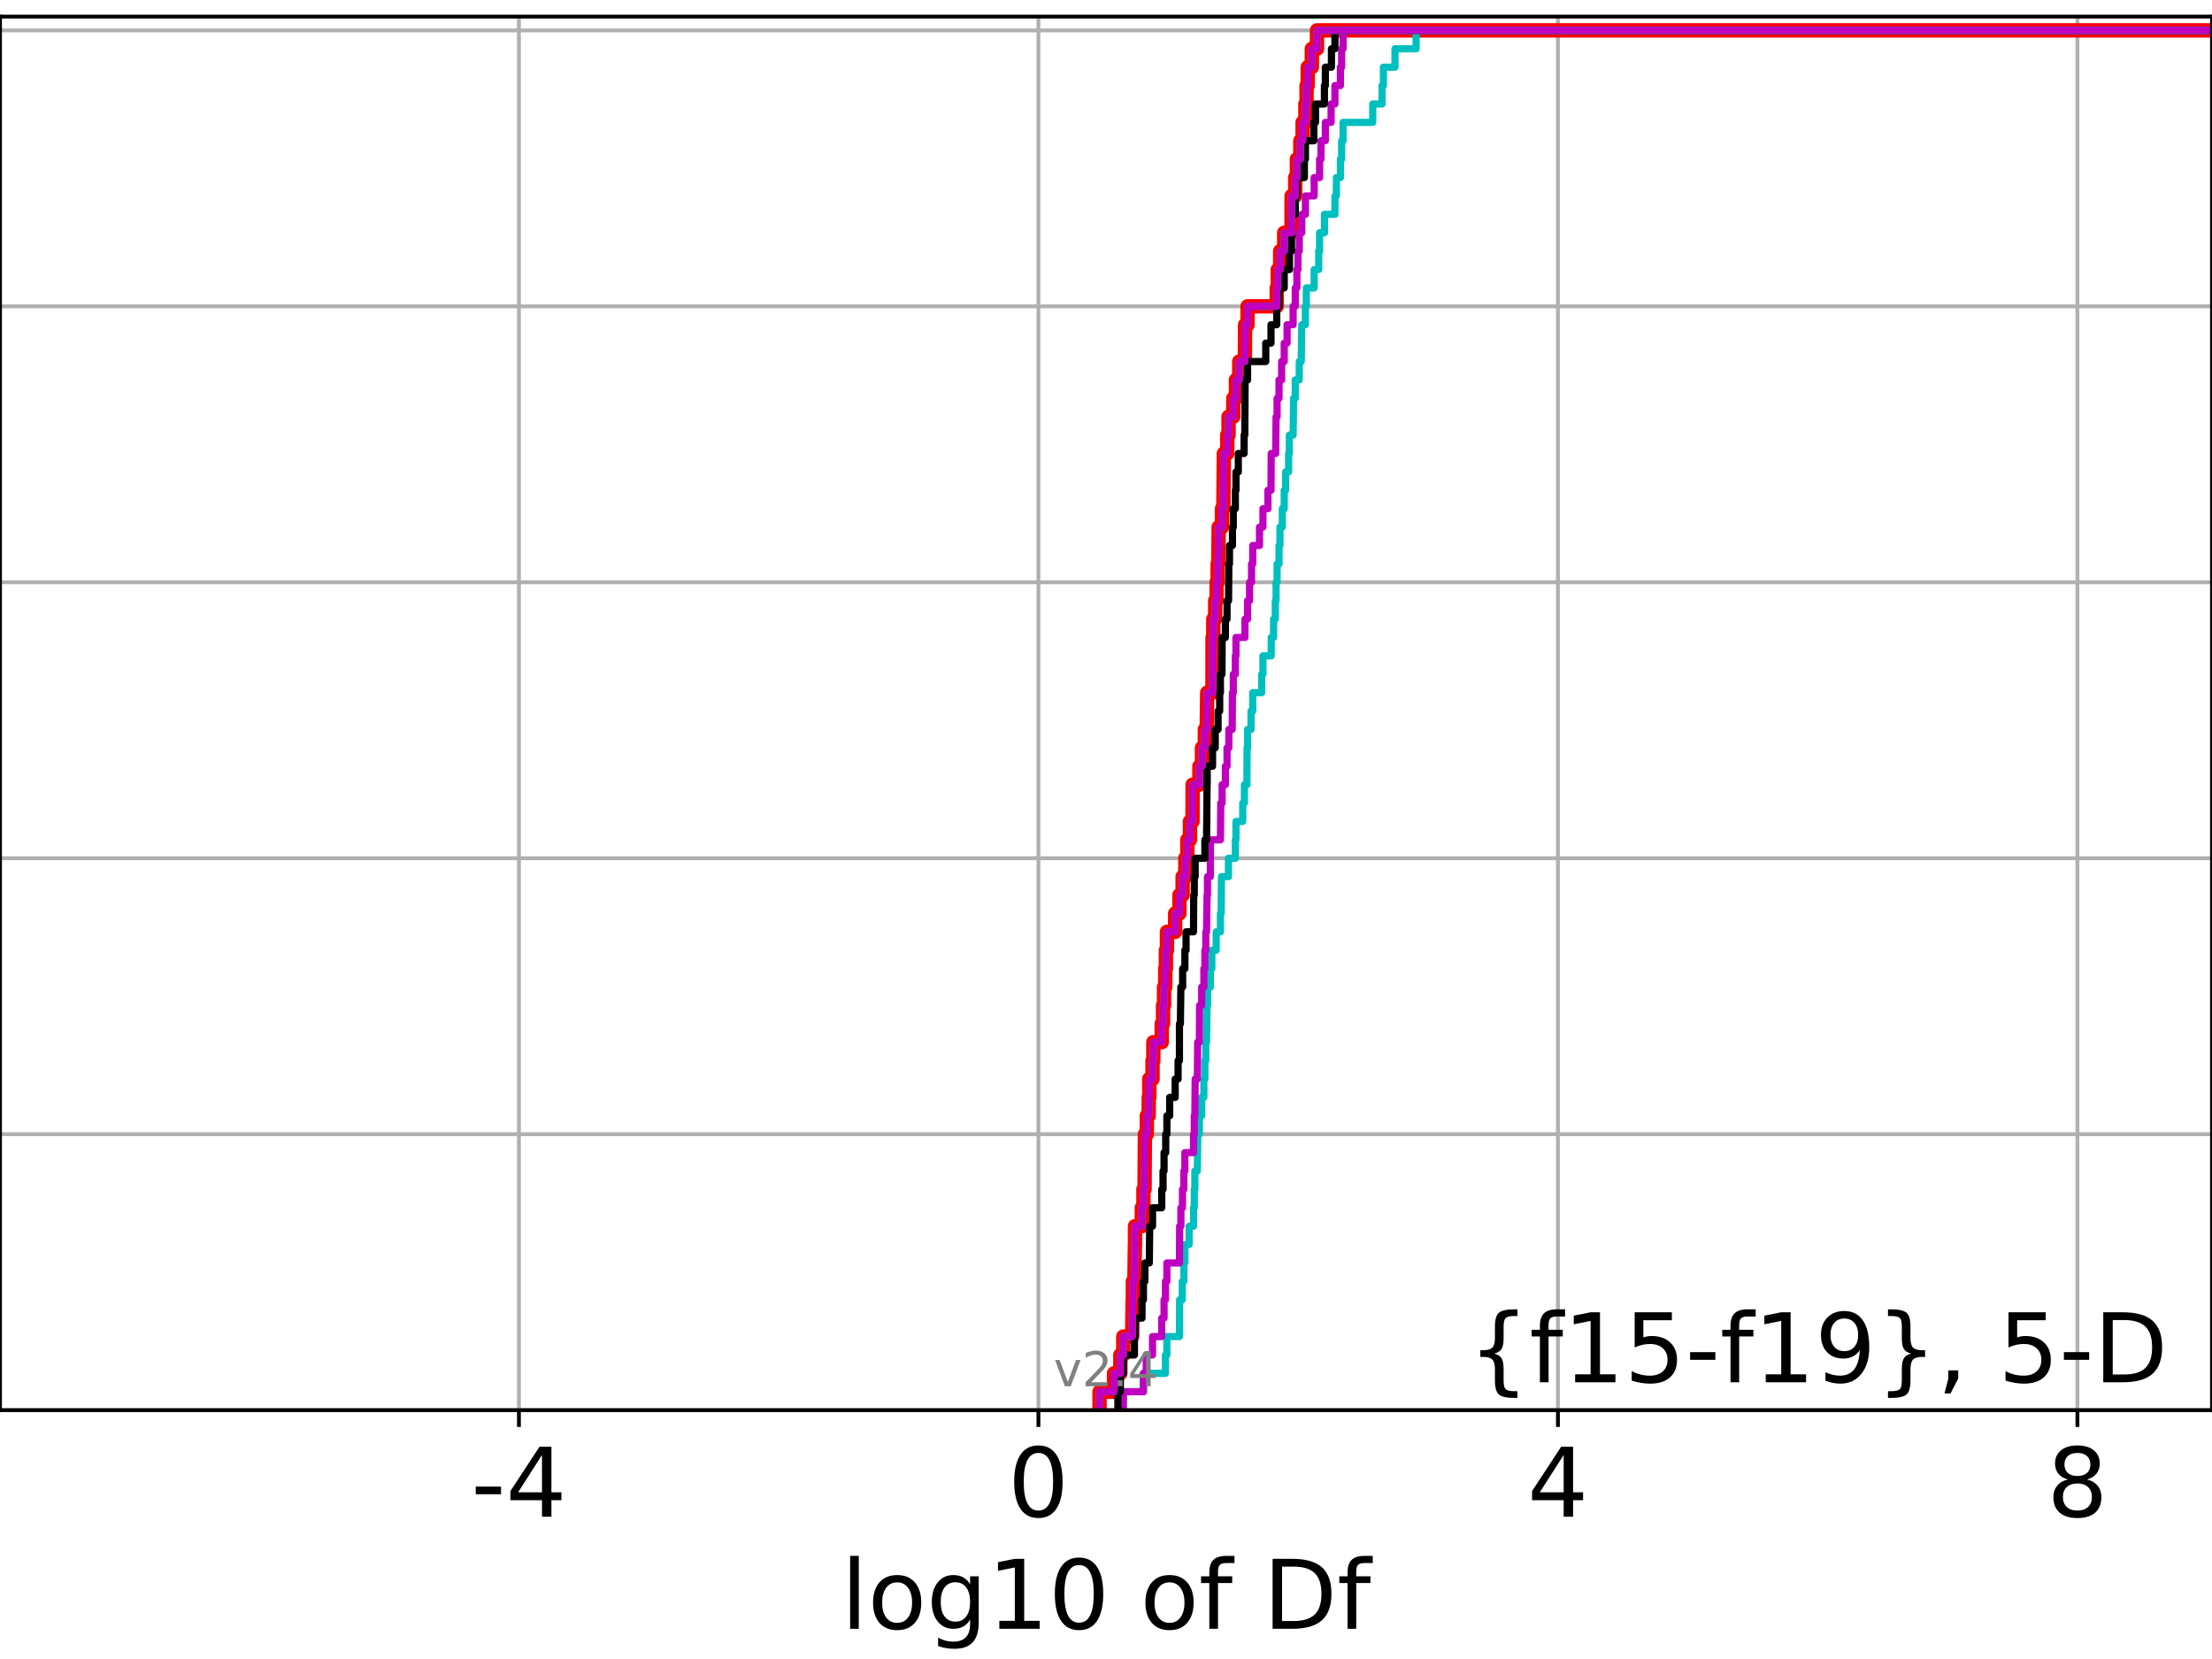 <?xml version="1.0" encoding="utf-8" standalone="no"?>
<!DOCTYPE svg PUBLIC "-//W3C//DTD SVG 1.1//EN"
  "http://www.w3.org/Graphics/SVG/1.1/DTD/svg11.dtd">
<!-- Created with matplotlib (https://matplotlib.org/) -->
<svg height="345.6pt" version="1.1" viewBox="0 0 460.8 345.6" width="460.8pt" xmlns="http://www.w3.org/2000/svg" xmlns:xlink="http://www.w3.org/1999/xlink">
 <defs>
  <style type="text/css">
*{stroke-linecap:butt;stroke-linejoin:round;}
  </style>
 </defs>
 <g id="figure_1">
  <g id="patch_1">
   <path d="M 0 345.6 
L 460.8 345.6 
L 460.8 0 
L 0 0 
z
" style="fill:#ffffff;"/>
  </g>
  <g id="axes_1">
   <g id="patch_2">
    <path d="M 0 293.76 
L 460.8 293.76 
L 460.8 3.456 
L 0 3.456 
z
" style="fill:#ffffff;"/>
   </g>
   <g id="matplotlib.axis_1">
    <g id="xtick_1">
     <g id="line2d_1">
      <path clip-path="url(#pdaab2664a6)" d="M 108.103 293.76 
L 108.103 3.456 
" style="fill:none;stroke:#b0b0b0;stroke-linecap:square;stroke-width:0.8;"/>
     </g>
     <g id="line2d_2">
      <defs>
       <path d="M 0 0 
L 0 3.5 
" id="mf96f8da4f5" style="stroke:#000000;stroke-width:0.8;"/>
      </defs>
      <g>
       <use style="stroke:#000000;stroke-width:0.8;" x="108.103" xlink:href="#mf96f8da4f5" y="293.76"/>
      </g>
     </g>
     <g id="text_1">
      <!-- -4 -->
      <defs>
       <path d="M 4.891 31.391 
L 31.203 31.391 
L 31.203 23.391 
L 4.891 23.391 
z
" id="DejaVuSans-45"/>
       <path d="M 37.797 64.312 
L 12.891 25.391 
L 37.797 25.391 
z
M 35.203 72.906 
L 47.609 72.906 
L 47.609 25.391 
L 58.016 25.391 
L 58.016 17.188 
L 47.609 17.188 
L 47.609 0 
L 37.797 0 
L 37.797 17.188 
L 4.891 17.188 
L 4.891 26.703 
z
" id="DejaVuSans-52"/>
      </defs>
      <g transform="translate(98.133 315.957)scale(0.2 -0.2)">
       <use xlink:href="#DejaVuSans-45"/>
       <use x="36.084" xlink:href="#DejaVuSans-52"/>
      </g>
     </g>
    </g>
    <g id="xtick_2">
     <g id="line2d_3">
      <path clip-path="url(#pdaab2664a6)" d="M 216.324 293.76 
L 216.324 3.456 
" style="fill:none;stroke:#b0b0b0;stroke-linecap:square;stroke-width:0.8;"/>
     </g>
     <g id="line2d_4">
      <g>
       <use style="stroke:#000000;stroke-width:0.8;" x="216.324" xlink:href="#mf96f8da4f5" y="293.76"/>
      </g>
     </g>
     <g id="text_2">
      <!-- 0 -->
      <defs>
       <path d="M 31.781 66.406 
Q 24.172 66.406 20.328 58.906 
Q 16.5 51.422 16.5 36.375 
Q 16.5 21.391 20.328 13.891 
Q 24.172 6.391 31.781 6.391 
Q 39.453 6.391 43.281 13.891 
Q 47.125 21.391 47.125 36.375 
Q 47.125 51.422 43.281 58.906 
Q 39.453 66.406 31.781 66.406 
z
M 31.781 74.219 
Q 44.047 74.219 50.516 64.516 
Q 56.984 54.828 56.984 36.375 
Q 56.984 17.969 50.516 8.266 
Q 44.047 -1.422 31.781 -1.422 
Q 19.531 -1.422 13.062 8.266 
Q 6.594 17.969 6.594 36.375 
Q 6.594 54.828 13.062 64.516 
Q 19.531 74.219 31.781 74.219 
z
" id="DejaVuSans-48"/>
      </defs>
      <g transform="translate(209.961 315.957)scale(0.2 -0.2)">
       <use xlink:href="#DejaVuSans-48"/>
      </g>
     </g>
    </g>
    <g id="xtick_3">
     <g id="line2d_5">
      <path clip-path="url(#pdaab2664a6)" d="M 324.544 293.76 
L 324.544 3.456 
" style="fill:none;stroke:#b0b0b0;stroke-linecap:square;stroke-width:0.8;"/>
     </g>
     <g id="line2d_6">
      <g>
       <use style="stroke:#000000;stroke-width:0.8;" x="324.544" xlink:href="#mf96f8da4f5" y="293.76"/>
      </g>
     </g>
     <g id="text_3">
      <!-- 4 -->
      <g transform="translate(318.182 315.957)scale(0.2 -0.2)">
       <use xlink:href="#DejaVuSans-52"/>
      </g>
     </g>
    </g>
    <g id="xtick_4">
     <g id="line2d_7">
      <path clip-path="url(#pdaab2664a6)" d="M 432.764 293.76 
L 432.764 3.456 
" style="fill:none;stroke:#b0b0b0;stroke-linecap:square;stroke-width:0.8;"/>
     </g>
     <g id="line2d_8">
      <g>
       <use style="stroke:#000000;stroke-width:0.8;" x="432.764" xlink:href="#mf96f8da4f5" y="293.76"/>
      </g>
     </g>
     <g id="text_4">
      <!-- 8 -->
      <defs>
       <path d="M 31.781 34.625 
Q 24.75 34.625 20.719 30.859 
Q 16.703 27.094 16.703 20.516 
Q 16.703 13.922 20.719 10.156 
Q 24.75 6.391 31.781 6.391 
Q 38.812 6.391 42.859 10.172 
Q 46.922 13.969 46.922 20.516 
Q 46.922 27.094 42.891 30.859 
Q 38.875 34.625 31.781 34.625 
z
M 21.922 38.812 
Q 15.578 40.375 12.031 44.719 
Q 8.5 49.078 8.5 55.328 
Q 8.5 64.062 14.719 69.141 
Q 20.953 74.219 31.781 74.219 
Q 42.672 74.219 48.875 69.141 
Q 55.078 64.062 55.078 55.328 
Q 55.078 49.078 51.531 44.719 
Q 48 40.375 41.703 38.812 
Q 48.828 37.156 52.797 32.312 
Q 56.781 27.484 56.781 20.516 
Q 56.781 9.906 50.312 4.234 
Q 43.844 -1.422 31.781 -1.422 
Q 19.734 -1.422 13.25 4.234 
Q 6.781 9.906 6.781 20.516 
Q 6.781 27.484 10.781 32.312 
Q 14.797 37.156 21.922 38.812 
z
M 18.312 54.391 
Q 18.312 48.734 21.844 45.562 
Q 25.391 42.391 31.781 42.391 
Q 38.141 42.391 41.719 45.562 
Q 45.312 48.734 45.312 54.391 
Q 45.312 60.062 41.719 63.234 
Q 38.141 66.406 31.781 66.406 
Q 25.391 66.406 21.844 63.234 
Q 18.312 60.062 18.312 54.391 
z
" id="DejaVuSans-56"/>
      </defs>
      <g transform="translate(426.402 315.957)scale(0.2 -0.2)">
       <use xlink:href="#DejaVuSans-56"/>
      </g>
     </g>
    </g>
    <g id="text_5">
     <!-- log10 of Df -->
     <defs>
      <path d="M 9.422 75.984 
L 18.406 75.984 
L 18.406 0 
L 9.422 0 
z
" id="DejaVuSans-108"/>
      <path d="M 30.609 48.391 
Q 23.391 48.391 19.188 42.75 
Q 14.984 37.109 14.984 27.297 
Q 14.984 17.484 19.156 11.844 
Q 23.344 6.203 30.609 6.203 
Q 37.797 6.203 41.984 11.859 
Q 46.188 17.531 46.188 27.297 
Q 46.188 37.016 41.984 42.703 
Q 37.797 48.391 30.609 48.391 
z
M 30.609 56 
Q 42.328 56 49.016 48.375 
Q 55.719 40.766 55.719 27.297 
Q 55.719 13.875 49.016 6.219 
Q 42.328 -1.422 30.609 -1.422 
Q 18.844 -1.422 12.172 6.219 
Q 5.516 13.875 5.516 27.297 
Q 5.516 40.766 12.172 48.375 
Q 18.844 56 30.609 56 
z
" id="DejaVuSans-111"/>
      <path d="M 45.406 27.984 
Q 45.406 37.75 41.375 43.109 
Q 37.359 48.484 30.078 48.484 
Q 22.859 48.484 18.828 43.109 
Q 14.797 37.75 14.797 27.984 
Q 14.797 18.266 18.828 12.891 
Q 22.859 7.516 30.078 7.516 
Q 37.359 7.516 41.375 12.891 
Q 45.406 18.266 45.406 27.984 
z
M 54.391 6.781 
Q 54.391 -7.172 48.188 -13.984 
Q 42 -20.797 29.203 -20.797 
Q 24.469 -20.797 20.266 -20.094 
Q 16.062 -19.391 12.109 -17.922 
L 12.109 -9.188 
Q 16.062 -11.328 19.922 -12.344 
Q 23.781 -13.375 27.781 -13.375 
Q 36.625 -13.375 41.016 -8.766 
Q 45.406 -4.156 45.406 5.172 
L 45.406 9.625 
Q 42.625 4.781 38.281 2.391 
Q 33.938 0 27.875 0 
Q 17.828 0 11.672 7.656 
Q 5.516 15.328 5.516 27.984 
Q 5.516 40.672 11.672 48.328 
Q 17.828 56 27.875 56 
Q 33.938 56 38.281 53.609 
Q 42.625 51.219 45.406 46.391 
L 45.406 54.688 
L 54.391 54.688 
z
" id="DejaVuSans-103"/>
      <path d="M 12.406 8.297 
L 28.516 8.297 
L 28.516 63.922 
L 10.984 60.406 
L 10.984 69.391 
L 28.422 72.906 
L 38.281 72.906 
L 38.281 8.297 
L 54.391 8.297 
L 54.391 0 
L 12.406 0 
z
" id="DejaVuSans-49"/>
      <path id="DejaVuSans-32"/>
      <path d="M 37.109 75.984 
L 37.109 68.5 
L 28.516 68.5 
Q 23.688 68.5 21.797 66.547 
Q 19.922 64.594 19.922 59.516 
L 19.922 54.688 
L 34.719 54.688 
L 34.719 47.703 
L 19.922 47.703 
L 19.922 0 
L 10.891 0 
L 10.891 47.703 
L 2.297 47.703 
L 2.297 54.688 
L 10.891 54.688 
L 10.891 58.5 
Q 10.891 67.625 15.141 71.797 
Q 19.391 75.984 28.609 75.984 
z
" id="DejaVuSans-102"/>
      <path d="M 19.672 64.797 
L 19.672 8.109 
L 31.594 8.109 
Q 46.688 8.109 53.688 14.938 
Q 60.688 21.781 60.688 36.531 
Q 60.688 51.172 53.688 57.984 
Q 46.688 64.797 31.594 64.797 
z
M 9.812 72.906 
L 30.078 72.906 
Q 51.266 72.906 61.172 64.094 
Q 71.094 55.281 71.094 36.531 
Q 71.094 17.672 61.125 8.828 
Q 51.172 0 30.078 0 
L 9.812 0 
z
" id="DejaVuSans-68"/>
     </defs>
     <g transform="translate(175.214 339.313)scale(0.2 -0.2)">
      <use xlink:href="#DejaVuSans-108"/>
      <use x="27.783" xlink:href="#DejaVuSans-111"/>
      <use x="88.965" xlink:href="#DejaVuSans-103"/>
      <use x="152.441" xlink:href="#DejaVuSans-49"/>
      <use x="216.064" xlink:href="#DejaVuSans-48"/>
      <use x="279.688" xlink:href="#DejaVuSans-32"/>
      <use x="311.475" xlink:href="#DejaVuSans-111"/>
      <use x="372.656" xlink:href="#DejaVuSans-102"/>
      <use x="407.861" xlink:href="#DejaVuSans-32"/>
      <use x="439.648" xlink:href="#DejaVuSans-68"/>
      <use x="516.65" xlink:href="#DejaVuSans-102"/>
     </g>
    </g>
   </g>
   <g id="matplotlib.axis_2">
    <g id="ytick_1">
     <g id="line2d_9">
      <path clip-path="url(#pdaab2664a6)" d="M 0 293.76 
L 460.8 293.76 
" style="fill:none;stroke:#b0b0b0;stroke-linecap:square;stroke-width:0.8;"/>
     </g>
     <g id="line2d_10">
      <defs>
       <path d="M 0 0 
L -3.5 0 
" id="mb8296d15d9" style="stroke:#000000;stroke-width:0.8;"/>
      </defs>
      <g>
       <use style="stroke:#000000;stroke-width:0.8;" x="0" xlink:href="#mb8296d15d9" y="293.76"/>
      </g>
     </g>
    </g>
    <g id="ytick_2">
     <g id="line2d_11">
      <path clip-path="url(#pdaab2664a6)" d="M 0 236.274 
L 460.8 236.274 
" style="fill:none;stroke:#b0b0b0;stroke-linecap:square;stroke-width:0.8;"/>
     </g>
     <g id="line2d_12">
      <g>
       <use style="stroke:#000000;stroke-width:0.8;" x="0" xlink:href="#mb8296d15d9" y="236.274"/>
      </g>
     </g>
    </g>
    <g id="ytick_3">
     <g id="line2d_13">
      <path clip-path="url(#pdaab2664a6)" d="M 0 178.788 
L 460.8 178.788 
" style="fill:none;stroke:#b0b0b0;stroke-linecap:square;stroke-width:0.8;"/>
     </g>
     <g id="line2d_14">
      <g>
       <use style="stroke:#000000;stroke-width:0.8;" x="0" xlink:href="#mb8296d15d9" y="178.788"/>
      </g>
     </g>
    </g>
    <g id="ytick_4">
     <g id="line2d_15">
      <path clip-path="url(#pdaab2664a6)" d="M 0 121.302 
L 460.8 121.302 
" style="fill:none;stroke:#b0b0b0;stroke-linecap:square;stroke-width:0.8;"/>
     </g>
     <g id="line2d_16">
      <g>
       <use style="stroke:#000000;stroke-width:0.8;" x="0" xlink:href="#mb8296d15d9" y="121.302"/>
      </g>
     </g>
    </g>
    <g id="ytick_5">
     <g id="line2d_17">
      <path clip-path="url(#pdaab2664a6)" d="M 0 63.816 
L 460.8 63.816 
" style="fill:none;stroke:#b0b0b0;stroke-linecap:square;stroke-width:0.8;"/>
     </g>
     <g id="line2d_18">
      <g>
       <use style="stroke:#000000;stroke-width:0.8;" x="0" xlink:href="#mb8296d15d9" y="63.816"/>
      </g>
     </g>
    </g>
    <g id="ytick_6">
     <g id="line2d_19">
      <path clip-path="url(#pdaab2664a6)" d="M 0 6.33 
L 460.8 6.33 
" style="fill:none;stroke:#b0b0b0;stroke-linecap:square;stroke-width:0.8;"/>
     </g>
     <g id="line2d_20">
      <g>
       <use style="stroke:#000000;stroke-width:0.8;" x="0" xlink:href="#mb8296d15d9" y="6.33"/>
      </g>
     </g>
    </g>
   </g>
   <g id="line2d_21">
    <path clip-path="url(#pdaab2664a6)" d="M 229.051 293.76 
L 229.051 289.928 
L 232.073 289.928 
L 232.073 286.095 
L 233.391 286.095 
L 233.391 282.263 
L 234.001 282.263 
L 234.001 278.43 
L 235.849 278.43 
L 235.945 270.766 
L 235.993 270.766 
L 235.993 266.933 
L 236.32 266.933 
L 236.419 259.268 
L 236.444 259.268 
L 236.444 255.436 
L 237.862 255.436 
L 237.862 251.604 
L 238.198 251.604 
L 238.198 247.771 
L 238.432 247.771 
L 238.502 236.274 
L 238.907 236.274 
L 238.907 232.442 
L 239.3 232.442 
L 239.3 228.609 
L 239.42 228.609 
L 239.42 224.777 
L 240.094 224.777 
L 240.094 220.944 
L 240.261 220.944 
L 240.261 217.112 
L 242.01 217.112 
L 242.01 213.28 
L 242.284 213.28 
L 242.284 209.447 
L 242.494 209.447 
L 242.494 205.615 
L 242.741 205.615 
L 242.741 201.782 
L 242.878 201.782 
L 242.878 197.95 
L 243.099 197.95 
L 243.099 194.118 
L 244.808 194.118 
L 244.808 190.285 
L 245.705 190.285 
L 245.705 186.453 
L 246.366 186.453 
L 246.366 182.621 
L 246.927 182.621 
L 246.927 178.788 
L 247.342 178.788 
L 247.342 174.956 
L 247.888 174.956 
L 247.888 171.123 
L 248.424 171.123 
L 248.444 163.459 
L 249.862 163.459 
L 249.862 159.626 
L 250.396 159.626 
L 250.396 155.794 
L 250.995 155.794 
L 250.995 151.961 
L 251.381 151.961 
L 251.482 144.297 
L 252.579 144.297 
L 252.597 132.799 
L 252.753 132.799 
L 252.753 128.967 
L 253.15 128.967 
L 253.15 125.135 
L 253.443 125.135 
L 253.443 121.302 
L 253.655 121.302 
L 253.655 117.47 
L 253.792 117.47 
L 253.876 109.805 
L 254.565 109.805 
L 254.565 105.973 
L 254.847 105.973 
L 254.952 94.475 
L 255.656 94.475 
L 255.656 90.643 
L 255.931 90.643 
L 255.931 86.811 
L 256.918 86.811 
L 256.918 82.978 
L 257.475 82.978 
L 257.475 79.146 
L 258.159 79.146 
L 258.159 75.313 
L 259.312 75.313 
L 259.38 67.649 
L 259.89 67.649 
L 259.89 63.816 
L 265.969 63.816 
L 265.969 59.984 
L 266.185 59.984 
L 266.185 56.151 
L 266.691 56.151 
L 266.691 52.319 
L 267.525 52.319 
L 267.525 48.487 
L 269.049 48.487 
L 269.059 40.822 
L 269.823 40.822 
L 269.823 36.989 
L 270.165 36.989 
L 270.165 33.157 
L 270.89 33.157 
L 270.89 29.325 
L 271.36 29.325 
L 271.36 25.492 
L 271.942 25.492 
L 271.942 21.66 
L 272.183 21.66 
L 272.183 17.827 
L 272.428 17.827 
L 272.428 13.995 
L 273.281 13.995 
L 273.281 10.163 
L 274.349 10.163 
L 274.349 6.33 
L 274.349 6.33 
L 460.8 6.33 
L 460.8 6.33 
" style="fill:none;stroke:#ff0000;stroke-linecap:square;stroke-width:3;"/>
   </g>
   <g id="line2d_22">
    <path clip-path="url(#pdaab2664a6)" d="M 234.001 293.76 
L 234.001 289.928 
L 238.198 289.928 
L 238.198 286.095 
L 242.785 286.095 
L 242.785 282.263 
L 243.084 282.263 
L 243.084 278.43 
L 245.701 278.43 
L 245.74 270.766 
L 246.294 270.766 
L 246.294 266.933 
L 246.618 266.933 
L 246.618 263.101 
L 246.833 263.101 
L 246.833 259.268 
L 247.711 259.268 
L 247.711 255.436 
L 248.629 255.436 
L 248.629 251.604 
L 248.788 251.604 
L 248.788 247.771 
L 248.909 247.771 
L 248.909 243.939 
L 249.428 243.939 
L 249.517 236.274 
L 249.85 236.274 
L 249.85 232.442 
L 250.331 232.442 
L 250.331 228.609 
L 250.786 228.609 
L 250.786 224.777 
L 250.995 224.777 
L 250.995 220.944 
L 251.19 220.944 
L 251.19 217.112 
L 251.348 217.112 
L 251.457 209.447 
L 251.571 209.447 
L 251.571 205.615 
L 252.141 205.615 
L 252.141 201.782 
L 252.447 201.782 
L 252.447 197.95 
L 253.356 197.95 
L 253.356 194.118 
L 254.236 194.118 
L 254.236 190.285 
L 254.394 190.285 
L 254.452 182.621 
L 255.907 182.621 
L 255.907 178.788 
L 257.344 178.788 
L 257.344 174.956 
L 257.475 174.956 
L 257.475 171.123 
L 258.884 171.123 
L 258.884 167.291 
L 259.235 167.291 
L 259.235 163.459 
L 259.758 163.459 
L 259.789 155.794 
L 259.89 155.794 
L 259.89 151.961 
L 260.614 151.961 
L 260.614 148.129 
L 260.971 148.129 
L 260.971 144.297 
L 262.832 144.297 
L 262.832 140.464 
L 263.095 140.464 
L 263.095 136.632 
L 264.815 136.632 
L 264.815 132.799 
L 265.312 132.799 
L 265.312 128.967 
L 265.67 128.967 
L 265.67 125.135 
L 265.83 125.135 
L 265.83 121.302 
L 266.041 121.302 
L 266.041 117.47 
L 266.445 117.47 
L 266.445 113.637 
L 266.635 113.637 
L 266.635 109.805 
L 267.129 109.805 
L 267.129 105.973 
L 267.525 105.973 
L 267.525 102.14 
L 267.826 102.14 
L 267.826 98.308 
L 268.44 98.308 
L 268.44 94.475 
L 268.584 94.475 
L 268.584 90.643 
L 269.38 90.643 
L 269.482 82.978 
L 269.823 82.978 
L 269.823 79.146 
L 270.662 79.146 
L 270.662 75.313 
L 271.073 75.313 
L 271.182 67.649 
L 271.932 67.649 
L 271.932 63.816 
L 272.126 63.816 
L 272.126 59.984 
L 273.767 59.984 
L 273.767 56.151 
L 274.714 56.151 
L 274.714 52.319 
L 274.891 52.319 
L 274.891 48.487 
L 275.915 48.487 
L 275.915 44.654 
L 278.092 44.654 
L 278.092 40.822 
L 278.398 40.822 
L 278.398 36.989 
L 279.234 36.989 
L 279.234 33.157 
L 279.488 33.157 
L 279.488 29.325 
L 279.784 29.325 
L 279.784 25.492 
L 285.967 25.492 
L 285.967 21.66 
L 287.913 21.66 
L 287.913 17.827 
L 288.185 17.827 
L 288.185 13.995 
L 290.6 13.995 
L 290.6 10.163 
L 295.003 10.163 
L 295.003 6.33 
L 295.003 6.33 
L 460.8 6.33 
L 460.8 6.33 
" style="fill:none;stroke:#00bfbf;stroke-linecap:square;stroke-width:1.5;"/>
   </g>
   <g id="line2d_23">
    <path clip-path="url(#pdaab2664a6)" d="M 234.001 293.76 
L 234.001 289.928 
L 238.198 289.928 
L 238.198 286.095 
L 238.785 286.095 
L 238.785 282.263 
L 240.094 282.263 
L 240.094 278.43 
L 242.01 278.43 
L 242.01 274.598 
L 242.494 274.598 
L 242.494 270.766 
L 242.785 270.766 
L 242.785 266.933 
L 243.084 266.933 
L 243.084 263.101 
L 245.701 263.101 
L 245.74 255.436 
L 245.998 255.436 
L 245.998 251.604 
L 246.331 251.604 
L 246.331 247.771 
L 246.618 247.771 
L 246.618 243.939 
L 246.833 243.939 
L 246.833 240.106 
L 248.629 240.106 
L 248.629 236.274 
L 248.788 236.274 
L 248.788 232.442 
L 248.909 232.442 
L 248.976 224.777 
L 249.428 224.777 
L 249.496 217.112 
L 249.85 217.112 
L 249.887 209.447 
L 250.331 209.447 
L 250.331 205.615 
L 250.786 205.615 
L 250.786 201.782 
L 250.995 201.782 
L 250.995 197.95 
L 251.19 197.95 
L 251.19 194.118 
L 251.348 194.118 
L 251.457 186.453 
L 251.536 186.453 
L 251.536 182.621 
L 252.141 182.621 
L 252.161 174.956 
L 254.236 174.956 
L 254.31 167.291 
L 254.592 167.291 
L 254.592 163.459 
L 255.27 163.459 
L 255.27 159.626 
L 255.614 159.626 
L 255.614 155.794 
L 255.989 155.794 
L 255.989 151.961 
L 256.689 151.961 
L 256.744 144.297 
L 256.918 144.297 
L 256.918 140.464 
L 257.344 140.464 
L 257.344 136.632 
L 257.475 136.632 
L 257.475 132.799 
L 259.344 132.799 
L 259.344 128.967 
L 259.89 128.967 
L 259.89 125.135 
L 260.31 125.135 
L 260.31 121.302 
L 260.72 121.302 
L 260.72 117.47 
L 260.971 117.47 
L 260.971 113.637 
L 262.376 113.637 
L 262.376 109.805 
L 263.095 109.805 
L 263.095 105.973 
L 264.131 105.973 
L 264.131 102.14 
L 264.772 102.14 
L 264.815 94.475 
L 265.747 94.475 
L 265.83 86.811 
L 266.041 86.811 
L 266.041 82.978 
L 266.445 82.978 
L 266.445 79.146 
L 266.988 79.146 
L 266.988 75.313 
L 267.525 75.313 
L 267.525 71.481 
L 268.124 71.481 
L 268.124 67.649 
L 269.38 67.649 
L 269.38 63.816 
L 269.823 63.816 
L 269.823 59.984 
L 270.165 59.984 
L 270.165 56.151 
L 270.385 56.151 
L 270.385 52.319 
L 270.662 52.319 
L 270.662 48.487 
L 271.182 48.487 
L 271.182 44.654 
L 271.942 44.654 
L 271.942 40.822 
L 273.767 40.822 
L 273.767 36.989 
L 274.891 36.989 
L 274.891 33.157 
L 275.184 33.157 
L 275.184 29.325 
L 276.093 29.325 
L 276.093 25.492 
L 277.296 25.492 
L 277.296 21.66 
L 278.092 21.66 
L 278.092 17.827 
L 279.234 17.827 
L 279.234 13.995 
L 279.488 13.995 
L 279.488 10.163 
L 279.784 10.163 
L 279.784 6.33 
L 279.784 6.33 
L 460.8 6.33 
L 460.8 6.33 
" style="fill:none;stroke:#bf00bf;stroke-linecap:square;stroke-width:1.5;"/>
   </g>
   <g id="line2d_24">
    <path clip-path="url(#pdaab2664a6)" d="M 232.877 293.76 
L 232.877 289.928 
L 233.391 289.928 
L 233.391 286.095 
L 234.001 286.095 
L 234.001 282.263 
L 236.32 282.263 
L 236.32 278.43 
L 236.444 278.43 
L 236.444 274.598 
L 237.899 274.598 
L 237.899 270.766 
L 238.198 270.766 
L 238.198 266.933 
L 238.502 266.933 
L 238.502 263.101 
L 239.42 263.101 
L 239.505 255.436 
L 240.094 255.436 
L 240.094 251.604 
L 242.01 251.604 
L 242.01 247.771 
L 242.284 247.771 
L 242.284 243.939 
L 242.494 243.939 
L 242.494 240.106 
L 242.839 240.106 
L 242.839 236.274 
L 243.084 236.274 
L 243.084 232.442 
L 243.669 232.442 
L 243.669 228.609 
L 244.808 228.609 
L 244.808 224.777 
L 245.42 224.777 
L 245.42 220.944 
L 245.697 220.944 
L 245.701 213.28 
L 245.895 213.28 
L 245.998 205.615 
L 246.366 205.615 
L 246.366 201.782 
L 246.833 201.782 
L 246.833 197.95 
L 247.078 197.95 
L 247.078 194.118 
L 248.629 194.118 
L 248.675 186.453 
L 248.788 186.453 
L 248.788 182.621 
L 248.976 182.621 
L 248.976 178.788 
L 250.995 178.788 
L 250.995 174.956 
L 251.348 174.956 
L 251.457 163.459 
L 251.482 163.459 
L 251.482 159.626 
L 252.597 159.626 
L 252.597 155.794 
L 253.15 155.794 
L 253.15 151.961 
L 253.745 151.961 
L 253.745 148.129 
L 254.085 148.129 
L 254.085 144.297 
L 254.236 144.297 
L 254.236 140.464 
L 254.565 140.464 
L 254.592 132.799 
L 255.27 132.799 
L 255.27 128.967 
L 255.614 128.967 
L 255.614 125.135 
L 255.931 125.135 
L 255.989 117.47 
L 256.121 117.47 
L 256.121 113.637 
L 256.744 113.637 
L 256.744 109.805 
L 256.918 109.805 
L 256.918 105.973 
L 257.344 105.973 
L 257.344 102.14 
L 257.475 102.14 
L 257.475 98.308 
L 257.96 98.308 
L 257.96 94.475 
L 259.173 94.475 
L 259.173 90.643 
L 259.312 90.643 
L 259.38 79.146 
L 259.89 79.146 
L 259.89 75.313 
L 263.678 75.313 
L 263.678 71.481 
L 264.772 71.481 
L 264.772 67.649 
L 265.969 67.649 
L 265.969 63.816 
L 266.445 63.816 
L 266.445 59.984 
L 267.525 59.984 
L 267.525 56.151 
L 268.624 56.151 
L 268.624 52.319 
L 269.049 52.319 
L 269.059 44.654 
L 269.823 44.654 
L 269.823 40.822 
L 270.165 40.822 
L 270.165 36.989 
L 271.723 36.989 
L 271.723 33.157 
L 271.942 33.157 
L 271.942 29.325 
L 273.705 29.325 
L 273.705 25.492 
L 274.044 25.492 
L 274.044 21.66 
L 275.903 21.66 
L 275.903 17.827 
L 276.093 17.827 
L 276.093 13.995 
L 277.363 13.995 
L 277.363 10.163 
L 278.092 10.163 
L 278.092 6.33 
L 278.092 6.33 
L 460.8 6.33 
L 460.8 6.33 
" style="fill:none;stroke:#000000;stroke-linecap:square;stroke-width:1.5;"/>
   </g>
   <g id="line2d_25">
    <path clip-path="url(#pdaab2664a6)" d="M 229.051 293.76 
L 229.051 289.928 
L 232.073 289.928 
L 232.073 286.095 
L 233.391 286.095 
L 233.391 282.263 
L 234.001 282.263 
L 234.001 278.43 
L 235.849 278.43 
L 235.945 270.766 
L 235.993 270.766 
L 235.993 266.933 
L 236.32 266.933 
L 236.419 259.268 
L 236.444 259.268 
L 236.444 255.436 
L 237.862 255.436 
L 237.862 251.604 
L 238.198 251.604 
L 238.198 247.771 
L 238.432 247.771 
L 238.502 236.274 
L 238.907 236.274 
L 238.907 232.442 
L 239.3 232.442 
L 239.3 228.609 
L 239.42 228.609 
L 239.42 224.777 
L 240.094 224.777 
L 240.094 220.944 
L 240.261 220.944 
L 240.261 217.112 
L 242.01 217.112 
L 242.01 213.28 
L 242.284 213.28 
L 242.284 209.447 
L 242.494 209.447 
L 242.494 205.615 
L 242.741 205.615 
L 242.741 201.782 
L 242.878 201.782 
L 242.878 197.95 
L 243.099 197.95 
L 243.099 194.118 
L 244.808 194.118 
L 244.808 190.285 
L 245.705 190.285 
L 245.705 186.453 
L 246.366 186.453 
L 246.366 182.621 
L 246.927 182.621 
L 246.927 178.788 
L 247.342 178.788 
L 247.342 174.956 
L 247.888 174.956 
L 247.888 171.123 
L 248.424 171.123 
L 248.444 163.459 
L 249.862 163.459 
L 249.862 159.626 
L 250.396 159.626 
L 250.396 155.794 
L 250.995 155.794 
L 250.995 151.961 
L 251.381 151.961 
L 251.482 144.297 
L 252.579 144.297 
L 252.597 132.799 
L 252.753 132.799 
L 252.753 128.967 
L 253.15 128.967 
L 253.15 125.135 
L 253.443 125.135 
L 253.443 121.302 
L 253.655 121.302 
L 253.655 117.47 
L 253.792 117.47 
L 253.876 109.805 
L 254.565 109.805 
L 254.565 105.973 
L 254.847 105.973 
L 254.952 94.475 
L 255.656 94.475 
L 255.656 90.643 
L 255.931 90.643 
L 255.931 86.811 
L 256.918 86.811 
L 256.918 82.978 
L 257.475 82.978 
L 257.475 79.146 
L 258.159 79.146 
L 258.159 75.313 
L 259.312 75.313 
L 259.38 67.649 
L 259.89 67.649 
L 259.89 63.816 
L 265.969 63.816 
L 265.969 59.984 
L 266.185 59.984 
L 266.185 56.151 
L 266.691 56.151 
L 266.691 52.319 
L 267.525 52.319 
L 267.525 48.487 
L 269.049 48.487 
L 269.059 40.822 
L 269.823 40.822 
L 269.823 36.989 
L 270.165 36.989 
L 270.165 33.157 
L 270.89 33.157 
L 270.89 29.325 
L 271.36 29.325 
L 271.36 25.492 
L 271.942 25.492 
L 271.942 21.66 
L 272.183 21.66 
L 272.183 17.827 
L 272.428 17.827 
L 272.428 13.995 
L 273.281 13.995 
L 273.281 10.163 
L 274.349 10.163 
L 274.349 6.33 
L 274.349 6.33 
L 460.8 6.33 
L 460.8 6.33 
" style="fill:none;stroke:#00bfbf;stroke-linecap:square;stroke-width:1.5;"/>
   </g>
   <g id="line2d_26">
    <path clip-path="url(#pdaab2664a6)" d="M 229.051 293.76 
L 229.051 289.928 
L 232.073 289.928 
L 232.073 286.095 
L 233.391 286.095 
L 233.391 282.263 
L 234.001 282.263 
L 234.001 278.43 
L 235.849 278.43 
L 235.945 270.766 
L 235.993 270.766 
L 235.993 266.933 
L 236.32 266.933 
L 236.419 259.268 
L 236.444 259.268 
L 236.444 255.436 
L 237.862 255.436 
L 237.862 251.604 
L 238.198 251.604 
L 238.198 247.771 
L 238.432 247.771 
L 238.502 236.274 
L 238.907 236.274 
L 238.907 232.442 
L 239.3 232.442 
L 239.3 228.609 
L 239.42 228.609 
L 239.42 224.777 
L 240.094 224.777 
L 240.094 220.944 
L 240.261 220.944 
L 240.261 217.112 
L 242.01 217.112 
L 242.01 213.28 
L 242.284 213.28 
L 242.284 209.447 
L 242.494 209.447 
L 242.494 205.615 
L 242.741 205.615 
L 242.741 201.782 
L 242.878 201.782 
L 242.878 197.95 
L 243.099 197.95 
L 243.099 194.118 
L 244.808 194.118 
L 244.808 190.285 
L 245.705 190.285 
L 245.705 186.453 
L 246.366 186.453 
L 246.366 182.621 
L 246.927 182.621 
L 246.927 178.788 
L 247.342 178.788 
L 247.342 174.956 
L 247.888 174.956 
L 247.888 171.123 
L 248.424 171.123 
L 248.444 163.459 
L 249.862 163.459 
L 249.862 159.626 
L 250.396 159.626 
L 250.396 155.794 
L 250.995 155.794 
L 250.995 151.961 
L 251.381 151.961 
L 251.482 144.297 
L 252.579 144.297 
L 252.597 132.799 
L 252.753 132.799 
L 252.753 128.967 
L 253.15 128.967 
L 253.15 125.135 
L 253.443 125.135 
L 253.443 121.302 
L 253.655 121.302 
L 253.655 117.47 
L 253.792 117.47 
L 253.876 109.805 
L 254.565 109.805 
L 254.565 105.973 
L 254.847 105.973 
L 254.952 94.475 
L 255.656 94.475 
L 255.656 90.643 
L 255.931 90.643 
L 255.931 86.811 
L 256.918 86.811 
L 256.918 82.978 
L 257.475 82.978 
L 257.475 79.146 
L 258.159 79.146 
L 258.159 75.313 
L 259.312 75.313 
L 259.38 67.649 
L 259.89 67.649 
L 259.89 63.816 
L 265.969 63.816 
L 265.969 59.984 
L 266.185 59.984 
L 266.185 56.151 
L 266.691 56.151 
L 266.691 52.319 
L 267.525 52.319 
L 267.525 48.487 
L 269.049 48.487 
L 269.059 40.822 
L 269.823 40.822 
L 269.823 36.989 
L 270.165 36.989 
L 270.165 33.157 
L 270.89 33.157 
L 270.89 29.325 
L 271.36 29.325 
L 271.36 25.492 
L 271.942 25.492 
L 271.942 21.66 
L 272.183 21.66 
L 272.183 17.827 
L 272.428 17.827 
L 272.428 13.995 
L 273.281 13.995 
L 273.281 10.163 
L 274.349 10.163 
L 274.349 6.33 
L 274.349 6.33 
L 460.8 6.33 
L 460.8 6.33 
" style="fill:none;stroke:#bf00bf;stroke-linecap:square;stroke-width:1.5;"/>
   </g>
   <g id="patch_3">
    <path d="M 0 293.76 
L 0 3.456 
" style="fill:none;stroke:#000000;stroke-linecap:square;stroke-linejoin:miter;stroke-width:0.8;"/>
   </g>
   <g id="patch_4">
    <path d="M 460.8 293.76 
L 460.8 3.456 
" style="fill:none;stroke:#000000;stroke-linecap:square;stroke-linejoin:miter;stroke-width:0.8;"/>
   </g>
   <g id="patch_5">
    <path d="M 0 293.76 
L 460.8 293.76 
" style="fill:none;stroke:#000000;stroke-linecap:square;stroke-linejoin:miter;stroke-width:0.8;"/>
   </g>
   <g id="patch_6">
    <path d="M 0 3.456 
L 460.8 3.456 
" style="fill:none;stroke:#000000;stroke-linecap:square;stroke-linejoin:miter;stroke-width:0.8;"/>
   </g>
   <g id="text_6">
    <!-- {f15-f19}, 5-D -->
    <defs>
     <path d="M 51.125 -9.281 
L 51.125 -16.312 
L 48.094 -16.312 
Q 35.938 -16.312 31.812 -12.688 
Q 27.688 -9.078 27.688 1.703 
L 27.688 13.375 
Q 27.688 20.75 25.047 23.578 
Q 22.406 26.422 15.484 26.422 
L 12.5 26.422 
L 12.5 33.406 
L 15.484 33.406 
Q 22.469 33.406 25.078 36.203 
Q 27.688 39.016 27.688 46.297 
L 27.688 58.016 
Q 27.688 68.797 31.812 72.391 
Q 35.938 75.984 48.094 75.984 
L 51.125 75.984 
L 51.125 69 
L 47.797 69 
Q 40.922 69 38.812 66.844 
Q 36.719 64.703 36.719 57.812 
L 36.719 45.703 
Q 36.719 38.031 34.5 34.562 
Q 32.281 31.109 26.906 29.891 
Q 32.328 28.562 34.516 25.094 
Q 36.719 21.625 36.719 14.016 
L 36.719 1.906 
Q 36.719 -4.984 38.812 -7.125 
Q 40.922 -9.281 47.797 -9.281 
z
" id="DejaVuSans-123"/>
     <path d="M 10.797 72.906 
L 49.516 72.906 
L 49.516 64.594 
L 19.828 64.594 
L 19.828 46.734 
Q 21.969 47.469 24.109 47.828 
Q 26.266 48.188 28.422 48.188 
Q 40.625 48.188 47.75 41.5 
Q 54.891 34.812 54.891 23.391 
Q 54.891 11.625 47.562 5.094 
Q 40.234 -1.422 26.906 -1.422 
Q 22.312 -1.422 17.547 -0.641 
Q 12.797 0.141 7.719 1.703 
L 7.719 11.625 
Q 12.109 9.234 16.797 8.062 
Q 21.484 6.891 26.703 6.891 
Q 35.156 6.891 40.078 11.328 
Q 45.016 15.766 45.016 23.391 
Q 45.016 31 40.078 35.438 
Q 35.156 39.891 26.703 39.891 
Q 22.75 39.891 18.812 39.016 
Q 14.891 38.141 10.797 36.281 
z
" id="DejaVuSans-53"/>
     <path d="M 10.984 1.516 
L 10.984 10.5 
Q 14.703 8.734 18.5 7.812 
Q 22.312 6.891 25.984 6.891 
Q 35.75 6.891 40.891 13.453 
Q 46.047 20.016 46.781 33.406 
Q 43.953 29.203 39.594 26.953 
Q 35.25 24.703 29.984 24.703 
Q 19.047 24.703 12.672 31.312 
Q 6.297 37.938 6.297 49.422 
Q 6.297 60.641 12.938 67.422 
Q 19.578 74.219 30.609 74.219 
Q 43.266 74.219 49.922 64.516 
Q 56.594 54.828 56.594 36.375 
Q 56.594 19.141 48.406 8.859 
Q 40.234 -1.422 26.422 -1.422 
Q 22.703 -1.422 18.891 -0.688 
Q 15.094 0.047 10.984 1.516 
z
M 30.609 32.422 
Q 37.25 32.422 41.125 36.953 
Q 45.016 41.5 45.016 49.422 
Q 45.016 57.281 41.125 61.844 
Q 37.25 66.406 30.609 66.406 
Q 23.969 66.406 20.094 61.844 
Q 16.219 57.281 16.219 49.422 
Q 16.219 41.5 20.094 36.953 
Q 23.969 32.422 30.609 32.422 
z
" id="DejaVuSans-57"/>
     <path d="M 12.5 -9.281 
L 15.922 -9.281 
Q 22.75 -9.281 24.828 -7.172 
Q 26.906 -5.078 26.906 1.906 
L 26.906 14.016 
Q 26.906 21.625 29.094 25.094 
Q 31.297 28.562 36.719 29.891 
Q 31.297 31.109 29.094 34.562 
Q 26.906 38.031 26.906 45.703 
L 26.906 57.812 
Q 26.906 64.75 24.828 66.875 
Q 22.75 69 15.922 69 
L 12.5 69 
L 12.5 75.984 
L 15.578 75.984 
Q 27.734 75.984 31.812 72.391 
Q 35.891 68.797 35.891 58.016 
L 35.891 46.297 
Q 35.891 39.016 38.516 36.203 
Q 41.156 33.406 48.094 33.406 
L 51.125 33.406 
L 51.125 26.422 
L 48.094 26.422 
Q 41.156 26.422 38.516 23.578 
Q 35.891 20.75 35.891 13.375 
L 35.891 1.703 
Q 35.891 -9.078 31.812 -12.688 
Q 27.734 -16.312 15.578 -16.312 
L 12.5 -16.312 
z
" id="DejaVuSans-125"/>
     <path d="M 11.719 12.406 
L 22.016 12.406 
L 22.016 4 
L 14.016 -11.625 
L 7.719 -11.625 
L 11.719 4 
z
" id="DejaVuSans-44"/>
    </defs>
    <g transform="translate(305.884 287.954)scale(0.2 -0.2)">
     <use xlink:href="#DejaVuSans-123"/>
     <use x="63.623" xlink:href="#DejaVuSans-102"/>
     <use x="98.828" xlink:href="#DejaVuSans-49"/>
     <use x="162.451" xlink:href="#DejaVuSans-53"/>
     <use x="226.074" xlink:href="#DejaVuSans-45"/>
     <use x="262.158" xlink:href="#DejaVuSans-102"/>
     <use x="297.363" xlink:href="#DejaVuSans-49"/>
     <use x="360.986" xlink:href="#DejaVuSans-57"/>
     <use x="424.609" xlink:href="#DejaVuSans-125"/>
     <use x="488.232" xlink:href="#DejaVuSans-44"/>
     <use x="520.02" xlink:href="#DejaVuSans-32"/>
     <use x="551.807" xlink:href="#DejaVuSans-53"/>
     <use x="615.43" xlink:href="#DejaVuSans-45"/>
     <use x="651.514" xlink:href="#DejaVuSans-68"/>
    </g>
   </g>
   <g id="text_7">
    <!-- v2.4 -->
    <defs>
     <path d="M 2.984 54.688 
L 12.5 54.688 
L 29.594 8.797 
L 46.688 54.688 
L 56.203 54.688 
L 35.688 0 
L 23.484 0 
z
" id="DejaVuSans-118"/>
     <path d="M 19.188 8.297 
L 53.609 8.297 
L 53.609 0 
L 7.328 0 
L 7.328 8.297 
Q 12.938 14.109 22.625 23.891 
Q 32.328 33.688 34.812 36.531 
Q 39.547 41.844 41.422 45.531 
Q 43.312 49.219 43.312 52.781 
Q 43.312 58.594 39.234 62.25 
Q 35.156 65.922 28.609 65.922 
Q 23.969 65.922 18.812 64.312 
Q 13.672 62.703 7.812 59.422 
L 7.812 69.391 
Q 13.766 71.781 18.938 73 
Q 24.125 74.219 28.422 74.219 
Q 39.75 74.219 46.484 68.547 
Q 53.219 62.891 53.219 53.422 
Q 53.219 48.922 51.531 44.891 
Q 49.859 40.875 45.406 35.406 
Q 44.188 33.984 37.641 27.219 
Q 31.109 20.453 19.188 8.297 
z
" id="DejaVuSans-50"/>
     <path d="M 10.688 12.406 
L 21 12.406 
L 21 0 
L 10.688 0 
z
" id="DejaVuSans-46"/>
    </defs>
    <g style="fill:#808080;" transform="translate(219.489 288.777)scale(0.1 -0.1)">
     <use xlink:href="#DejaVuSans-118"/>
     <use x="59.18" xlink:href="#DejaVuSans-50"/>
     <use x="122.803" xlink:href="#DejaVuSans-46"/>
     <use x="154.59" xlink:href="#DejaVuSans-52"/>
    </g>
   </g>
  </g>
 </g>
 <defs>
  <clipPath id="pdaab2664a6">
   <rect height="290.304" width="460.8" x="0" y="3.456"/>
  </clipPath>
 </defs>
</svg>
